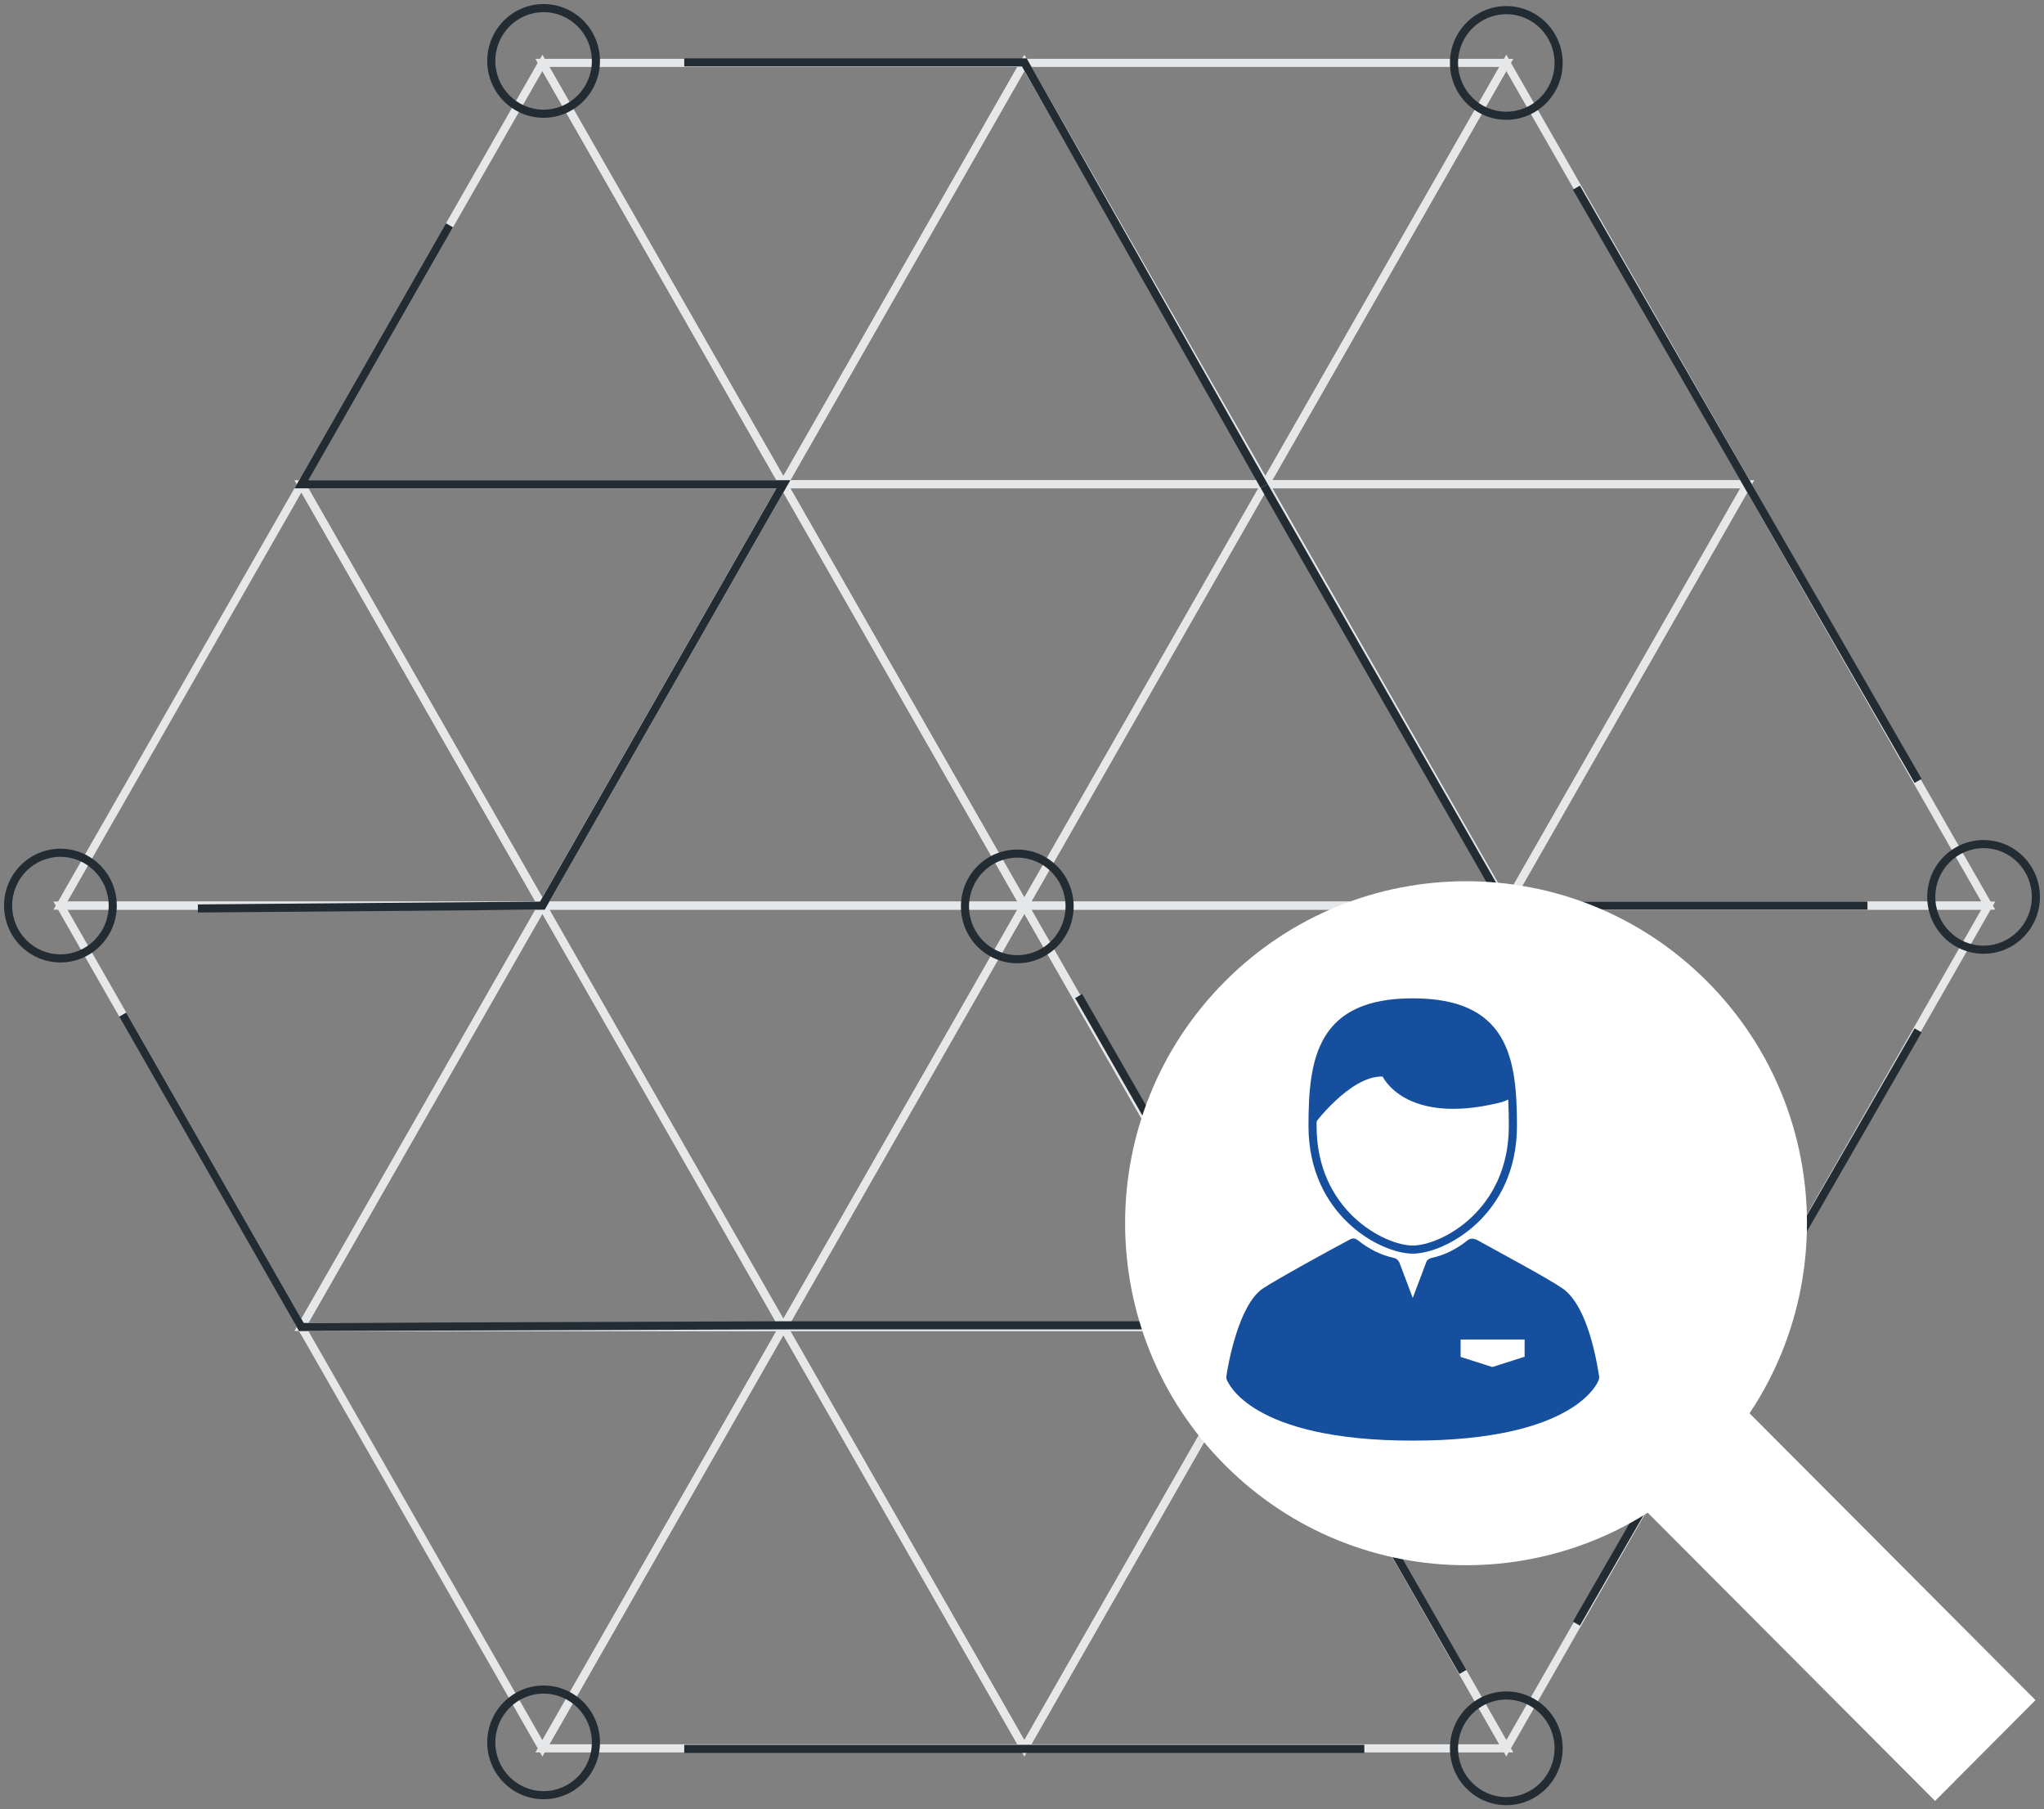 <svg width="252" height="223" viewBox="0 0 252 223" version="1.1" xmlns="http://www.w3.org/2000/svg" xmlns:xlink="http://www.w3.org/1999/xlink">
<rect x="0" y="0" width="252" height="223" fill="#808080" stroke="none"/>
<title>Group</title>
<desc>Created using Figma</desc>
<g id="Canvas" transform="translate(-5744 -1739)">
<g id="Group">
<g id="Vector">
<use xlink:href="#path0_stroke" transform="translate(5840.58 1850.62)" fill="#E6E7E8"/>
</g>
<g id="Vector">
<use xlink:href="#path1_stroke" transform="translate(5870.29 1850.62)" fill="#E6E7E8"/>
</g>
<g id="Vector">
<use xlink:href="#path2_stroke" transform="translate(5810.87 1850.62)" fill="#E6E7E8"/>
</g>
<g id="Vector">
<use xlink:href="#path3_stroke" transform="translate(5840.58 1798.69)" fill="#E6E7E8"/>
</g>
<g id="Vector">
<use xlink:href="#path4_stroke" transform="translate(5870.29 1798.69)" fill="#E6E7E8"/>
</g>
<g id="Vector">
<use xlink:href="#path5_stroke" transform="translate(5810.87 1798.69)" fill="#E6E7E8"/>
</g>
<g id="Vector">
<use xlink:href="#path6_stroke" transform="translate(5840.58 1902.56)" fill="#E6E7E8"/>
</g>
<g id="Vector">
<use xlink:href="#path7_stroke" transform="translate(5870.29 1902.56)" fill="#E6E7E8"/>
</g>
<g id="Vector">
<use xlink:href="#path8_stroke" transform="translate(5810.87 1902.56)" fill="#E6E7E8"/>
</g>
<g id="Vector">
<use xlink:href="#path9_stroke" transform="translate(5900 1902.56)" fill="#E6E7E8"/>
</g>
<g id="Vector">
<use xlink:href="#path10_stroke" transform="translate(5929.71 1850.62)" fill="#E6E7E8"/>
</g>
<g id="Vector">
<use xlink:href="#path11_stroke" transform="translate(5900 1850.62)" fill="#E6E7E8"/>
</g>
<g id="Vector">
<use xlink:href="#path12_stroke" transform="translate(5929.71 1798.69)" fill="#E6E7E8"/>
</g>
<g id="Vector">
<use xlink:href="#path13_stroke" transform="translate(5900 1798.69)" fill="#E6E7E8"/>
</g>
<g id="Vector">
<use xlink:href="#path14_stroke" transform="translate(5900 1746.75)" fill="#E6E7E8"/>
</g>
<g id="Vector">
<use xlink:href="#path15_stroke" transform="translate(5751.45 1798.69)" fill="#E6E7E8"/>
</g>
<g id="Vector">
<use xlink:href="#path16_stroke" transform="translate(5781.16 1798.69)" fill="#E6E7E8"/>
</g>
<g id="Vector">
<use xlink:href="#path17_stroke" transform="translate(5781.16 1746.75)" fill="#E6E7E8"/>
</g>
<g id="Vector">
<use xlink:href="#path18_stroke" transform="translate(5781.16 1902.56)" fill="#E6E7E8"/>
</g>
<g id="Vector">
<use xlink:href="#path19_stroke" transform="translate(5751.45 1850.62)" fill="#E6E7E8"/>
</g>
<g id="Vector">
<use xlink:href="#path20_stroke" transform="translate(5781.16 1850.62)" fill="#E6E7E8"/>
</g>
<g id="Vector">
<use xlink:href="#path21_stroke" transform="translate(5840.58 1746.75)" fill="#E6E7E8"/>
</g>
<g id="Vector">
<use xlink:href="#path22_stroke" transform="translate(5870.29 1746.75)" fill="#E6E7E8"/>
</g>
<g id="Vector">
<use xlink:href="#path23_stroke" transform="translate(5810.87 1746.75)" fill="#E6E7E8"/>
</g>
<g id="Vector">
<use xlink:href="#path24_stroke" transform="translate(5899.86 1798.9)" fill="#232C33"/>
</g>
<g id="Vector">
<use xlink:href="#path25_stroke" transform="translate(5929.5 1850.62)" fill="#232C33"/>
</g>
<g id="Vector">
<use xlink:href="#path26_stroke" transform="translate(5759.13 1864.06)" fill="#232C33"/>
</g>
<g id="Vector">
<use xlink:href="#path27_stroke" transform="translate(5899.86 1902.35)" fill="#232C33"/>
</g>
<g id="Vector">
<use xlink:href="#path27_stroke" transform="translate(5876.98 1861.77)" fill="#232C33"/>
</g>
<g id="Vector">
<use xlink:href="#path28_stroke" transform="translate(5923.26 1740.25)" fill="#232C33"/>
</g>
<g id="Vector">
<use xlink:href="#path28_stroke" transform="translate(5982.1 1843.04)" fill="#232C33"/>
</g>
<g id="Vector">
<use xlink:href="#path28_stroke" transform="translate(5804.57 1947.25)" fill="#232C33"/>
</g>
<g id="Vector">
<use xlink:href="#path28_stroke" transform="translate(5804.57 1740)" fill="#232C33"/>
</g>
<g id="Vector">
<use xlink:href="#path28_stroke" transform="translate(5862.97 1844.21)" fill="#232C33"/>
</g>
<g id="Vector">
<use xlink:href="#path29_stroke" transform="translate(5923.26 1947.98)" fill="#232C33"/>
</g>
<g id="Vector">
<use xlink:href="#path30_stroke" transform="translate(5745 1844.11)" fill="#232C33"/>
</g>
<g id="Vector">
<use xlink:href="#path31_stroke" transform="translate(5768.4 1766.77)" fill="#232C33"/>
</g>
<g id="Vector">
<use xlink:href="#path32_stroke" transform="translate(5938.35 1866)" fill="#232C33"/>
</g>
<g id="Vector">
<use xlink:href="#path33_stroke" transform="translate(5938.35 1762.13)" fill="#232C33"/>
</g>
<g id="Vector">
<use xlink:href="#path34_stroke" transform="translate(5828.36 1746.69)" fill="#232C33"/>
</g>
<g id="Vector">
<use xlink:href="#path35_stroke" transform="translate(5828.36 1954.56)" fill="#232C33"/>
</g>
<g id="Rectangle 6">
<use xlink:href="#path36_fill" transform="matrix(0.706 -0.708 0.706 0.708 5942.94 1921.23)" fill="#FFFFFF"/>
<mask id="mask0_outline_ins">
<use xlink:href="#path36_fill" fill="white" transform="matrix(0.706 -0.708 0.706 0.708 5942.94 1921.23)"/>
</mask>
<g mask="url(#mask0_outline_ins)">
<use xlink:href="#path37_stroke_2x" transform="matrix(0.706 -0.708 0.706 0.708 5942.94 1921.23)" fill="#232C33"/>
</g>
</g>
<g id="Ellipse">
<use xlink:href="#path38_fill" transform="matrix(0.706 -0.708 0.706 0.708 5865.3 1889.77)" fill="#FFFFFF"/>
<mask id="mask1_outline_ins">
<use xlink:href="#path38_fill" fill="white" transform="matrix(0.706 -0.708 0.706 0.708 5865.3 1889.77)"/>
</mask>
<g mask="url(#mask1_outline_ins)">
<use xlink:href="#path39_stroke_2x" transform="matrix(0.706 -0.708 0.706 0.708 5865.3 1889.77)" fill="#232C33"/>
</g>
</g>
<g id="Group">
<g id="Vector">
<use xlink:href="#path40_stroke" transform="translate(5905.82 1862.55)" fill="#174F9F"/>
</g>
<g id="Vector">
<use xlink:href="#path41_fill" transform="translate(5905.89 1862.55)" fill="#174F9F"/>
</g>
<g id="Vector">
<use xlink:href="#path42_fill" transform="translate(5895.19 1891.65)" fill="#174F9F"/>
</g>
</g>
</g>
</g>
<defs>
<path id="path0_stroke" d="M 2.0939e-06 51.934L -0.434 51.686L -0.862 52.434L 2.0939e-06 52.434L 2.0939e-06 51.934ZM 29.709 2.1132e-06L 30.143 -0.248L 29.709 -1.007L 29.275 -0.248L 29.709 2.1132e-06ZM 59.419 51.934L 59.419 52.434L 60.281 52.434L 59.853 51.686L 59.419 51.934ZM 0.434 52.182L 30.143 0.248L 29.275 -0.248L -0.434 51.686L 0.434 52.182ZM 29.275 0.248L 58.985 52.182L 59.853 51.686L 30.143 -0.248L 29.275 0.248ZM 59.419 51.434L 2.0939e-06 51.434L 2.0939e-06 52.434L 59.419 52.434L 59.419 51.434Z"/>
<path id="path1_stroke" d="M 59.419 2.1132e-06L 59.853 0.248L 60.281 -0.5L 59.419 -0.5L 59.419 2.1132e-06ZM 29.709 51.934L 29.275 52.182L 29.709 52.941L 30.143 52.182L 29.709 51.934ZM 4.18779e-06 2.1132e-06L 4.18779e-06 -0.5L -0.862 -0.5L -0.434 0.248L 4.18779e-06 2.1132e-06ZM 58.985 -0.248L 29.275 51.686L 30.143 52.182L 59.853 0.248L 58.985 -0.248ZM 30.143 51.686L 0.434 -0.248L -0.434 0.248L 29.275 52.182L 30.143 51.686ZM 4.18779e-06 0.5L 59.419 0.5L 59.419 -0.5L 4.18779e-06 -0.5L 4.18779e-06 0.5Z"/>
<path id="path2_stroke" d="M 59.419 2.1132e-06L 59.853 0.248L 60.281 -0.5L 59.419 -0.5L 59.419 2.1132e-06ZM 29.709 51.934L 29.275 52.182L 29.709 52.941L 30.143 52.182L 29.709 51.934ZM 0 2.1132e-06L 0 -0.5L -0.862 -0.5L -0.434 0.248L 0 2.1132e-06ZM 58.985 -0.248L 29.275 51.686L 30.143 52.182L 59.853 0.248L 58.985 -0.248ZM 30.143 51.686L 0.434 -0.248L -0.434 0.248L 29.275 52.182L 30.143 51.686ZM 0 0.5L 59.419 0.5L 59.419 -0.5L 0 -0.5L 0 0.5Z"/>
<path id="path3_stroke" d="M 59.419 2.1132e-06L 59.853 0.248L 60.281 -0.5L 59.419 -0.5L 59.419 2.1132e-06ZM 29.709 51.934L 29.275 52.182L 29.709 52.941L 30.143 52.182L 29.709 51.934ZM 2.0939e-06 2.1132e-06L 2.0939e-06 -0.5L -0.862 -0.5L -0.434 0.248L 2.0939e-06 2.1132e-06ZM 58.985 -0.248L 29.275 51.686L 30.143 52.182L 59.853 0.248L 58.985 -0.248ZM 30.143 51.686L 0.434 -0.248L -0.434 0.248L 29.275 52.182L 30.143 51.686ZM 2.0939e-06 0.5L 59.419 0.5L 59.419 -0.5L 2.0939e-06 -0.5L 2.0939e-06 0.5Z"/>
<path id="path4_stroke" d="M 4.18779e-06 51.934L -0.434 51.686L -0.862 52.434L 4.18779e-06 52.434L 4.18779e-06 51.934ZM 29.709 2.1132e-06L 30.143 -0.248L 29.709 -1.007L 29.275 -0.248L 29.709 2.1132e-06ZM 59.419 51.934L 59.419 52.434L 60.281 52.434L 59.853 51.686L 59.419 51.934ZM 0.434 52.182L 30.143 0.248L 29.275 -0.248L -0.434 51.686L 0.434 52.182ZM 29.275 0.248L 58.985 52.182L 59.853 51.686L 30.143 -0.248L 29.275 0.248ZM 59.419 51.434L 4.18779e-06 51.434L 4.18779e-06 52.434L 59.419 52.434L 59.419 51.434Z"/>
<path id="path5_stroke" d="M 0 51.934L -0.434 51.686L -0.862 52.434L 0 52.434L 0 51.934ZM 29.709 2.1132e-06L 30.143 -0.248L 29.709 -1.007L 29.275 -0.248L 29.709 2.1132e-06ZM 59.419 51.934L 59.419 52.434L 60.281 52.434L 59.853 51.686L 59.419 51.934ZM 0.434 52.182L 30.143 0.248L 29.275 -0.248L -0.434 51.686L 0.434 52.182ZM 29.275 0.248L 58.985 52.182L 59.853 51.686L 30.143 -0.248L 29.275 0.248ZM 59.419 51.434L 0 51.434L 0 52.434L 59.419 52.434L 59.419 51.434Z"/>
<path id="path6_stroke" d="M 59.419 2.1132e-06L 59.853 0.248L 60.281 -0.5L 59.419 -0.5L 59.419 2.1132e-06ZM 29.709 51.934L 29.275 52.182L 29.709 52.941L 30.143 52.182L 29.709 51.934ZM 2.0939e-06 2.1132e-06L 2.0939e-06 -0.5L -0.862 -0.5L -0.434 0.248L 2.0939e-06 2.1132e-06ZM 58.985 -0.248L 29.275 51.686L 30.143 52.182L 59.853 0.248L 58.985 -0.248ZM 30.143 51.686L 0.434 -0.248L -0.434 0.248L 29.275 52.182L 30.143 51.686ZM 2.0939e-06 0.5L 59.419 0.5L 59.419 -0.5L 2.0939e-06 -0.5L 2.0939e-06 0.5Z"/>
<path id="path7_stroke" d="M 4.18779e-06 51.934L -0.434 51.686L -0.862 52.434L 4.18779e-06 52.434L 4.18779e-06 51.934ZM 29.709 2.1132e-06L 30.143 -0.248L 29.709 -1.007L 29.275 -0.248L 29.709 2.1132e-06ZM 59.419 51.934L 59.419 52.434L 60.281 52.434L 59.853 51.686L 59.419 51.934ZM 0.434 52.182L 30.143 0.248L 29.275 -0.248L -0.434 51.686L 0.434 52.182ZM 29.275 0.248L 58.985 52.182L 59.853 51.686L 30.143 -0.248L 29.275 0.248ZM 59.419 51.434L 4.18779e-06 51.434L 4.18779e-06 52.434L 59.419 52.434L 59.419 51.434Z"/>
<path id="path8_stroke" d="M 0 51.934L -0.434 51.686L -0.862 52.434L 0 52.434L 0 51.934ZM 29.709 2.1132e-06L 30.143 -0.248L 29.709 -1.007L 29.275 -0.248L 29.709 2.1132e-06ZM 59.419 51.934L 59.419 52.434L 60.281 52.434L 59.853 51.686L 59.419 51.934ZM 0.434 52.182L 30.143 0.248L 29.275 -0.248L -0.434 51.686L 0.434 52.182ZM 29.275 0.248L 58.985 52.182L 59.853 51.686L 30.143 -0.248L 29.275 0.248ZM 59.419 51.434L 0 51.434L 0 52.434L 59.419 52.434L 59.419 51.434Z"/>
<path id="path9_stroke" d="M 59.419 2.1132e-06L 59.853 0.248L 60.281 -0.5L 59.419 -0.5L 59.419 2.1132e-06ZM 29.709 51.934L 29.275 52.182L 29.709 52.941L 30.143 52.182L 29.709 51.934ZM -4.18779e-06 2.1132e-06L -4.18779e-06 -0.5L -0.862 -0.5L -0.434 0.248L -4.18779e-06 2.1132e-06ZM 58.985 -0.248L 29.275 51.686L 30.143 52.182L 59.853 0.248L 58.985 -0.248ZM 30.143 51.686L 0.434 -0.248L -0.434 0.248L 29.275 52.182L 30.143 51.686ZM -4.18779e-06 0.5L 59.419 0.5L 59.419 -0.5L -4.18779e-06 -0.5L -4.18779e-06 0.5Z"/>
<path id="path10_stroke" d="M 59.419 2.1132e-06L 59.853 0.248L 60.281 -0.5L 59.419 -0.5L 59.419 2.1132e-06ZM 29.709 51.934L 29.275 52.182L 29.709 52.941L 30.143 52.182L 29.709 51.934ZM 8.37559e-06 2.1132e-06L 8.37559e-06 -0.5L -0.862 -0.5L -0.434 0.248L 8.37559e-06 2.1132e-06ZM 58.985 -0.248L 29.275 51.686L 30.143 52.182L 59.853 0.248L 58.985 -0.248ZM 30.143 51.686L 0.434 -0.248L -0.434 0.248L 29.275 52.182L 30.143 51.686ZM 8.37559e-06 0.5L 59.419 0.5L 59.419 -0.5L 8.37559e-06 -0.5L 8.37559e-06 0.5Z"/>
<path id="path11_stroke" d="M -4.18779e-06 51.934L -0.434 51.686L -0.862 52.434L -4.18779e-06 52.434L -4.18779e-06 51.934ZM 29.709 2.1132e-06L 30.143 -0.248L 29.709 -1.007L 29.275 -0.248L 29.709 2.1132e-06ZM 59.419 51.934L 59.419 52.434L 60.281 52.434L 59.853 51.686L 59.419 51.934ZM 0.434 52.182L 30.143 0.248L 29.275 -0.248L -0.434 51.686L 0.434 52.182ZM 29.275 0.248L 58.985 52.182L 59.853 51.686L 30.143 -0.248L 29.275 0.248ZM 59.419 51.434L -4.18779e-06 51.434L -4.18779e-06 52.434L 59.419 52.434L 59.419 51.434Z"/>
<path id="path12_stroke" d="M 8.37559e-06 51.934L -0.434 51.686L -0.862 52.434L 8.37559e-06 52.434L 8.37559e-06 51.934ZM 29.709 2.1132e-06L 30.143 -0.248L 29.709 -1.007L 29.275 -0.248L 29.709 2.1132e-06ZM 59.419 51.934L 59.419 52.434L 60.281 52.434L 59.853 51.686L 59.419 51.934ZM 0.434 52.182L 30.143 0.248L 29.275 -0.248L -0.434 51.686L 0.434 52.182ZM 29.275 0.248L 58.985 52.182L 59.853 51.686L 30.143 -0.248L 29.275 0.248ZM 59.419 51.434L 8.37559e-06 51.434L 8.37559e-06 52.434L 59.419 52.434L 59.419 51.434Z"/>
<path id="path13_stroke" d="M 59.419 2.1132e-06L 59.853 0.248L 60.281 -0.5L 59.419 -0.5L 59.419 2.1132e-06ZM 29.709 51.934L 29.275 52.182L 29.709 52.941L 30.143 52.182L 29.709 51.934ZM -4.18779e-06 2.1132e-06L -4.18779e-06 -0.5L -0.862 -0.5L -0.434 0.248L -4.18779e-06 2.1132e-06ZM 58.985 -0.248L 29.275 51.686L 30.143 52.182L 59.853 0.248L 58.985 -0.248ZM 30.143 51.686L 0.434 -0.248L -0.434 0.248L 29.275 52.182L 30.143 51.686ZM -4.18779e-06 0.5L 59.419 0.5L 59.419 -0.5L -4.18779e-06 -0.5L -4.18779e-06 0.5Z"/>
<path id="path14_stroke" d="M -4.18779e-06 51.934L -0.434 51.686L -0.862 52.434L -4.18779e-06 52.434L -4.18779e-06 51.934ZM 29.709 -5.28301e-07L 30.143 -0.248L 29.709 -1.007L 29.275 -0.248L 29.709 -5.28301e-07ZM 59.419 51.934L 59.419 52.434L 60.281 52.434L 59.853 51.686L 59.419 51.934ZM 0.434 52.182L 30.143 0.248L 29.275 -0.248L -0.434 51.686L 0.434 52.182ZM 29.275 0.248L 58.985 52.182L 59.853 51.686L 30.143 -0.248L 29.275 0.248ZM 59.419 51.434L -4.18779e-06 51.434L -4.18779e-06 52.434L 59.419 52.434L 59.419 51.434Z"/>
<path id="path15_stroke" d="M -2.61737e-07 51.934L -0.434 51.686L -0.862 52.434L -2.61737e-07 52.434L -2.61737e-07 51.934ZM 29.709 2.1132e-06L 30.143 -0.248L 29.709 -1.007L 29.275 -0.248L 29.709 2.1132e-06ZM 59.419 51.934L 59.419 52.434L 60.281 52.434L 59.853 51.686L 59.419 51.934ZM 0.434 52.182L 30.143 0.248L 29.275 -0.248L -0.434 51.686L 0.434 52.182ZM 29.275 0.248L 58.985 52.182L 59.853 51.686L 30.143 -0.248L 29.275 0.248ZM 59.419 51.434L -2.61737e-07 51.434L -2.61737e-07 52.434L 59.419 52.434L 59.419 51.434Z"/>
<path id="path16_stroke" d="M 59.419 2.1132e-06L 59.853 0.248L 60.281 -0.5L 59.419 -0.5L 59.419 2.1132e-06ZM 29.709 51.934L 29.275 52.182L 29.709 52.941L 30.143 52.182L 29.709 51.934ZM 5.23474e-07 2.1132e-06L 5.23474e-07 -0.5L -0.862 -0.5L -0.434 0.248L 5.23474e-07 2.1132e-06ZM 58.985 -0.248L 29.275 51.686L 30.143 52.182L 59.853 0.248L 58.985 -0.248ZM 30.143 51.686L 0.434 -0.248L -0.434 0.248L 29.275 52.182L 30.143 51.686ZM 5.23474e-07 0.5L 59.419 0.5L 59.419 -0.5L 5.23474e-07 -0.5L 5.23474e-07 0.5Z"/>
<path id="path17_stroke" d="M 5.23474e-07 51.934L -0.434 51.686L -0.862 52.434L 5.23474e-07 52.434L 5.23474e-07 51.934ZM 29.709 -5.28301e-07L 30.143 -0.248L 29.709 -1.007L 29.275 -0.248L 29.709 -5.28301e-07ZM 59.419 51.934L 59.419 52.434L 60.281 52.434L 59.853 51.686L 59.419 51.934ZM 0.434 52.182L 30.143 0.248L 29.275 -0.248L -0.434 51.686L 0.434 52.182ZM 29.275 0.248L 58.985 52.182L 59.853 51.686L 30.143 -0.248L 29.275 0.248ZM 59.419 51.434L 5.23474e-07 51.434L 5.23474e-07 52.434L 59.419 52.434L 59.419 51.434Z"/>
<path id="path18_stroke" d="M 59.419 2.1132e-06L 59.853 0.248L 60.281 -0.5L 59.419 -0.5L 59.419 2.1132e-06ZM 29.709 51.934L 29.275 52.182L 29.709 52.941L 30.143 52.182L 29.709 51.934ZM 5.23474e-07 2.1132e-06L 5.23474e-07 -0.5L -0.862 -0.5L -0.434 0.248L 5.23474e-07 2.1132e-06ZM 58.985 -0.248L 29.275 51.686L 30.143 52.182L 59.853 0.248L 58.985 -0.248ZM 30.143 51.686L 0.434 -0.248L -0.434 0.248L 29.275 52.182L 30.143 51.686ZM 5.23474e-07 0.5L 59.419 0.5L 59.419 -0.5L 5.23474e-07 -0.5L 5.23474e-07 0.5Z"/>
<path id="path19_stroke" d="M 59.419 2.1132e-06L 59.853 0.248L 60.281 -0.5L 59.419 -0.5L 59.419 2.1132e-06ZM 29.709 51.934L 29.275 52.182L 29.709 52.941L 30.143 52.182L 29.709 51.934ZM -2.61737e-07 2.1132e-06L -2.61737e-07 -0.5L -0.862 -0.5L -0.434 0.248L -2.61737e-07 2.1132e-06ZM 58.985 -0.248L 29.275 51.686L 30.143 52.182L 59.853 0.248L 58.985 -0.248ZM 30.143 51.686L 0.434 -0.248L -0.434 0.248L 29.275 52.182L 30.143 51.686ZM -2.61737e-07 0.5L 59.419 0.5L 59.419 -0.5L -2.61737e-07 -0.5L -2.61737e-07 0.5Z"/>
<path id="path20_stroke" d="M 5.23474e-07 51.934L -0.434 51.686L -0.862 52.434L 5.23474e-07 52.434L 5.23474e-07 51.934ZM 29.709 2.1132e-06L 30.143 -0.248L 29.709 -1.007L 29.275 -0.248L 29.709 2.1132e-06ZM 59.419 51.934L 59.419 52.434L 60.281 52.434L 59.853 51.686L 59.419 51.934ZM 0.434 52.182L 30.143 0.248L 29.275 -0.248L -0.434 51.686L 0.434 52.182ZM 29.275 0.248L 58.985 52.182L 59.853 51.686L 30.143 -0.248L 29.275 0.248ZM 59.419 51.434L 5.23474e-07 51.434L 5.23474e-07 52.434L 59.419 52.434L 59.419 51.434Z"/>
<path id="path21_stroke" d="M 2.0939e-06 51.934L -0.434 51.686L -0.862 52.434L 2.0939e-06 52.434L 2.0939e-06 51.934ZM 29.709 -5.28301e-07L 30.143 -0.248L 29.709 -1.007L 29.275 -0.248L 29.709 -5.28301e-07ZM 59.419 51.934L 59.419 52.434L 60.281 52.434L 59.853 51.686L 59.419 51.934ZM 0.434 52.182L 30.143 0.248L 29.275 -0.248L -0.434 51.686L 0.434 52.182ZM 29.275 0.248L 58.985 52.182L 59.853 51.686L 30.143 -0.248L 29.275 0.248ZM 59.419 51.434L 2.0939e-06 51.434L 2.0939e-06 52.434L 59.419 52.434L 59.419 51.434Z"/>
<path id="path22_stroke" d="M 59.419 -5.28301e-07L 59.853 0.248L 60.281 -0.5L 59.419 -0.5L 59.419 -5.28301e-07ZM 29.709 51.934L 29.275 52.182L 29.709 52.941L 30.143 52.182L 29.709 51.934ZM 4.18779e-06 -5.28301e-07L 4.18779e-06 -0.5L -0.862 -0.5L -0.434 0.248L 4.18779e-06 -5.28301e-07ZM 58.985 -0.248L 29.275 51.686L 30.143 52.182L 59.853 0.248L 58.985 -0.248ZM 30.143 51.686L 0.434 -0.248L -0.434 0.248L 29.275 52.182L 30.143 51.686ZM 4.18779e-06 0.5L 59.419 0.5L 59.419 -0.5L 4.18779e-06 -0.5L 4.18779e-06 0.5Z"/>
<path id="path23_stroke" d="M 59.419 -5.28301e-07L 59.853 0.248L 60.281 -0.5L 59.419 -0.5L 59.419 -5.28301e-07ZM 29.709 51.934L 29.275 52.182L 29.709 52.941L 30.143 52.182L 29.709 51.934ZM 0 -5.28301e-07L 0 -0.5L -0.862 -0.5L -0.434 0.248L 0 -5.28301e-07ZM 58.985 -0.248L 29.275 51.686L 30.143 52.182L 59.853 0.248L 58.985 -0.248ZM 30.143 51.686L 0.434 -0.248L -0.434 0.248L 29.275 52.182L 30.143 51.686ZM 0 0.5L 59.419 0.5L 59.419 -0.5L 0 -0.5L 0 0.5Z"/>
<path id="path24_stroke" d="M -0.434 0.249L 29.207 51.975L 30.075 51.478L 0.434 -0.249L -0.434 0.249Z"/>
<path id="path25_stroke" d="M -4.18779e-06 0.5L 44.736 0.5L 44.736 -0.5L -4.18779e-06 -0.5L -4.18779e-06 0.5Z"/>
<path id="path26_stroke" d="M 81.581 38.293L 81.581 37.793L 81.579 37.793L 81.581 38.293ZM 22.025 38.501L 21.591 38.749L 21.735 39.002L 22.026 39.001L 22.025 38.501ZM 140.725 37.793L 81.581 37.793L 81.581 38.793L 140.725 38.793L 140.725 37.793ZM 81.579 37.793L 22.023 38.001L 22.026 39.001L 81.582 38.793L 81.579 37.793ZM 22.459 38.252L 0.434 -0.248L -0.434 0.248L 21.591 38.749L 22.459 38.252Z"/>
<path id="path27_stroke" d="M -0.434 0.249L 24.061 42.973L 24.928 42.476L 0.434 -0.249L -0.434 0.249Z"/>
<path id="path28_stroke" d="M 12.399 6.509C 12.399 9.832 9.731 12.518 6.45 12.518L 6.45 13.518C 10.292 13.518 13.399 10.376 13.399 6.509L 12.399 6.509ZM 6.45 12.518C 3.168 12.518 0.5 9.832 0.5 6.509L -0.5 6.509C -0.5 10.376 2.607 13.518 6.45 13.518L 6.45 12.518ZM 0.5 6.509C 0.5 3.186 3.168 0.5 6.45 0.5L 6.45 -0.5C 2.607 -0.5 -0.5 2.642 -0.5 6.509L 0.5 6.509ZM 6.45 0.5C 9.731 0.5 12.399 3.186 12.399 6.509L 13.399 6.509C 13.399 2.642 10.292 -0.5 6.45 -0.5L 6.45 0.5Z"/>
<path id="path29_stroke" d="M 12.399 6.509C 12.399 9.832 9.731 12.518 6.45 12.518L 6.45 13.518C 10.292 13.518 13.399 10.376 13.399 6.509L 12.399 6.509ZM 6.45 12.518C 3.168 12.518 0.5 9.832 0.5 6.509L -0.5 6.509C -0.5 10.376 2.607 13.518 6.45 13.518L 6.45 12.518ZM 0.5 6.509C 0.5 3.186 3.168 0.5 6.45 0.5L 6.45 -0.5C 2.607 -0.5 -0.5 2.642 -0.5 6.509L 0.5 6.509ZM 6.45 0.5C 9.731 0.5 12.399 3.186 12.399 6.509L 13.399 6.509C 13.399 2.642 10.292 -0.5 6.45 -0.5L 6.45 0.5Z"/>
<path id="path30_stroke" d="M 12.399 6.509C 12.399 9.832 9.731 12.518 6.45 12.518L 6.45 13.518C 10.292 13.518 13.399 10.376 13.399 6.509L 12.399 6.509ZM 6.45 12.518C 3.168 12.518 0.5 9.832 0.5 6.509L -0.5 6.509C -0.5 10.376 2.607 13.518 6.45 13.518L 6.45 12.518ZM 0.5 6.509C 0.5 3.186 3.168 0.5 6.45 0.5L 6.45 -0.5C 2.607 -0.5 -0.5 2.642 -0.5 6.509L 0.5 6.509ZM 6.45 0.5C 9.731 0.5 12.399 3.186 12.399 6.509L 13.399 6.509C 13.399 2.642 10.292 -0.5 6.45 -0.5L 6.45 0.5Z"/>
<path id="path31_stroke" d="M 42.471 83.856L 42.475 84.356L 42.763 84.354L 42.905 84.105L 42.471 83.856ZM 72.181 31.922L 72.615 32.17L 73.043 31.422L 72.181 31.422L 72.181 31.922ZM 12.762 31.922L 12.328 31.674L 11.9 32.422L 12.762 32.422L 12.762 31.922ZM 0.004 84.702L 42.475 84.356L 42.467 83.356L -0.004 83.703L 0.004 84.702ZM 42.905 84.105L 72.615 32.17L 71.747 31.674L 42.037 83.608L 42.905 84.105ZM 72.181 31.422L 12.762 31.422L 12.762 32.422L 72.181 32.422L 72.181 31.422ZM 13.196 32.17L 31.447 0.248L 30.579 -0.248L 12.328 31.674L 13.196 32.17Z"/>
<path id="path32_stroke" d="M 0.433 73.373L 42.562 0.25L 41.695 -0.25L -0.433 72.874L 0.433 73.373Z"/>
<path id="path33_stroke" d="M -0.433 0.25L 41.695 73.373L 42.562 72.874L 0.433 -0.25L -0.433 0.25Z"/>
<path id="path34_stroke" d="M 41.922 5.28301e-07L 42.358 -0.246L 42.214 -0.5L 41.922 -0.5L 41.922 5.28301e-07ZM 0 0.5L 41.922 0.5L 41.922 -0.5L 0 -0.5L 0 0.5ZM 41.487 0.246L 71.059 52.458L 71.93 51.965L 42.358 -0.246L 41.487 0.246Z"/>
<path id="path35_stroke" d="M 0 0.5L 83.845 0.5L 83.845 -0.5L 0 -0.5L 0 0.5Z"/>
<path id="path36_fill" d="M 0 0L 17.541 0L 17.541 56.133L 0 56.133L 0 0Z"/>
<path id="path37_stroke_2x" d="M 0 0L 0 -1L -1 -1L -1 0L 0 0ZM 17.541 0L 18.541 0L 18.541 -1L 17.541 -1L 17.541 0ZM 17.541 56.133L 17.541 57.133L 18.541 57.133L 18.541 56.133L 17.541 56.133ZM 0 56.133L -1 56.133L -1 57.133L 0 57.133L 0 56.133ZM 0 1L 17.541 1L 17.541 -1L 0 -1L 0 1ZM 16.541 0L 16.541 56.133L 18.541 56.133L 18.541 0L 16.541 0ZM 17.541 55.133L 0 55.133L 0 57.133L 17.541 57.133L 17.541 55.133ZM 1 56.133L 1 0L -1 0L -1 56.133L 1 56.133Z"/>
<path id="path38_fill" d="M 84.199 42.099C 84.199 65.35 65.35 84.199 42.099 84.199C 18.849 84.199 0 65.35 0 42.099C 0 18.849 18.849 0 42.099 0C 65.35 0 84.199 18.849 84.199 42.099Z"/>
<path id="path39_stroke_2x" d="M 83.199 42.099C 83.199 64.798 64.798 83.199 42.099 83.199L 42.099 85.199C 65.903 85.199 85.199 65.903 85.199 42.099L 83.199 42.099ZM 42.099 83.199C 19.401 83.199 1 64.798 1 42.099L -1 42.099C -1 65.903 18.296 85.199 42.099 85.199L 42.099 83.199ZM 1 42.099C 1 19.401 19.401 1 42.099 1L 42.099 -1C 18.296 -1 -1 18.296 -1 42.099L 1 42.099ZM 42.099 1C 64.798 1 83.199 19.401 83.199 42.099L 85.199 42.099C 85.199 18.296 65.903 -1 42.099 -1L 42.099 1Z"/>
<path id="path40_stroke" d="M 12.35 30.968C 14.357 30.968 17.562 29.774 20.257 27.24C 22.975 24.686 25.201 20.749 25.201 15.234L 24.201 15.234C 24.201 20.452 22.104 24.132 19.572 26.512C 17.019 28.912 14.049 29.968 12.35 29.968L 12.35 30.968ZM 25.201 15.234C 25.201 11.021 24.935 7.076 23.172 4.188C 21.369 1.237 18.082 -0.5 12.35 -0.5L 12.35 0.5C 17.871 0.5 20.759 2.156 22.318 4.71C 23.917 7.327 24.201 10.999 24.201 15.234L 25.201 15.234ZM 12.35 -0.5C 6.616 -0.5 3.33 1.255 1.528 4.215C -0.234 7.111 -0.5 11.055 -0.5 15.234L 0.5 15.234C 0.5 11.034 0.783 7.362 2.383 4.735C 3.943 2.172 6.832 0.5 12.35 0.5L 12.35 -0.5ZM -0.5 15.234C -0.5 20.749 1.726 24.686 4.443 27.24C 7.139 29.774 10.344 30.968 12.35 30.968L 12.35 29.968C 10.652 29.968 7.682 28.912 5.128 26.512C 2.597 24.132 0.5 20.452 0.5 15.234L -0.5 15.234Z"/>
<path id="path41_fill" d="M 8.577 9.14C 8.577 9.14 11.322 15.165 22.849 12.395C 24.29 12.049 24.633 11.564 24.633 11.564C 24.152 4.916 21.957 2.1132e-06 12.351 2.1132e-06C 1.099 2.1132e-06 0.001 6.855 0.001 15.234C -0.068 15.234 4.529 9.002 8.577 9.14Z"/>
<path id="path42_fill" d="M 45.971 17.021C 45.353 13.074 44.049 7.95 41.442 6.15C 39.658 4.903 33.414 1.58 30.807 0.125L 30.738 0.125C 30.464 -0.013 30.052 -0.013 29.778 0.195C 28.406 1.303 26.896 2.064 25.25 2.411C 24.975 2.48 24.701 2.688 24.632 2.965L 22.985 7.327L 21.339 2.965C 21.201 2.688 20.995 2.48 20.721 2.411C 19.074 2.064 17.565 1.303 16.193 0.195C 15.918 -0.013 15.575 -0.082 15.232 0.125C 12.625 1.51 6.312 4.973 4.528 6.15C 1.509 8.158 0.206 15.567 4.18779e-06 17.021C 4.18779e-06 17.16 -2.09594e-06 17.298 0.069 17.437C 0.206 17.714 2.95 24.915 22.985 24.915C 43.02 24.915 45.833 17.714 45.902 17.437C 45.971 17.298 45.971 17.16 45.971 17.021ZM 36.708 14.598L 32.797 15.844L 28.886 14.598L 28.886 12.451L 36.776 12.451L 36.776 14.598L 36.708 14.598Z"/>
</defs>
</svg>
